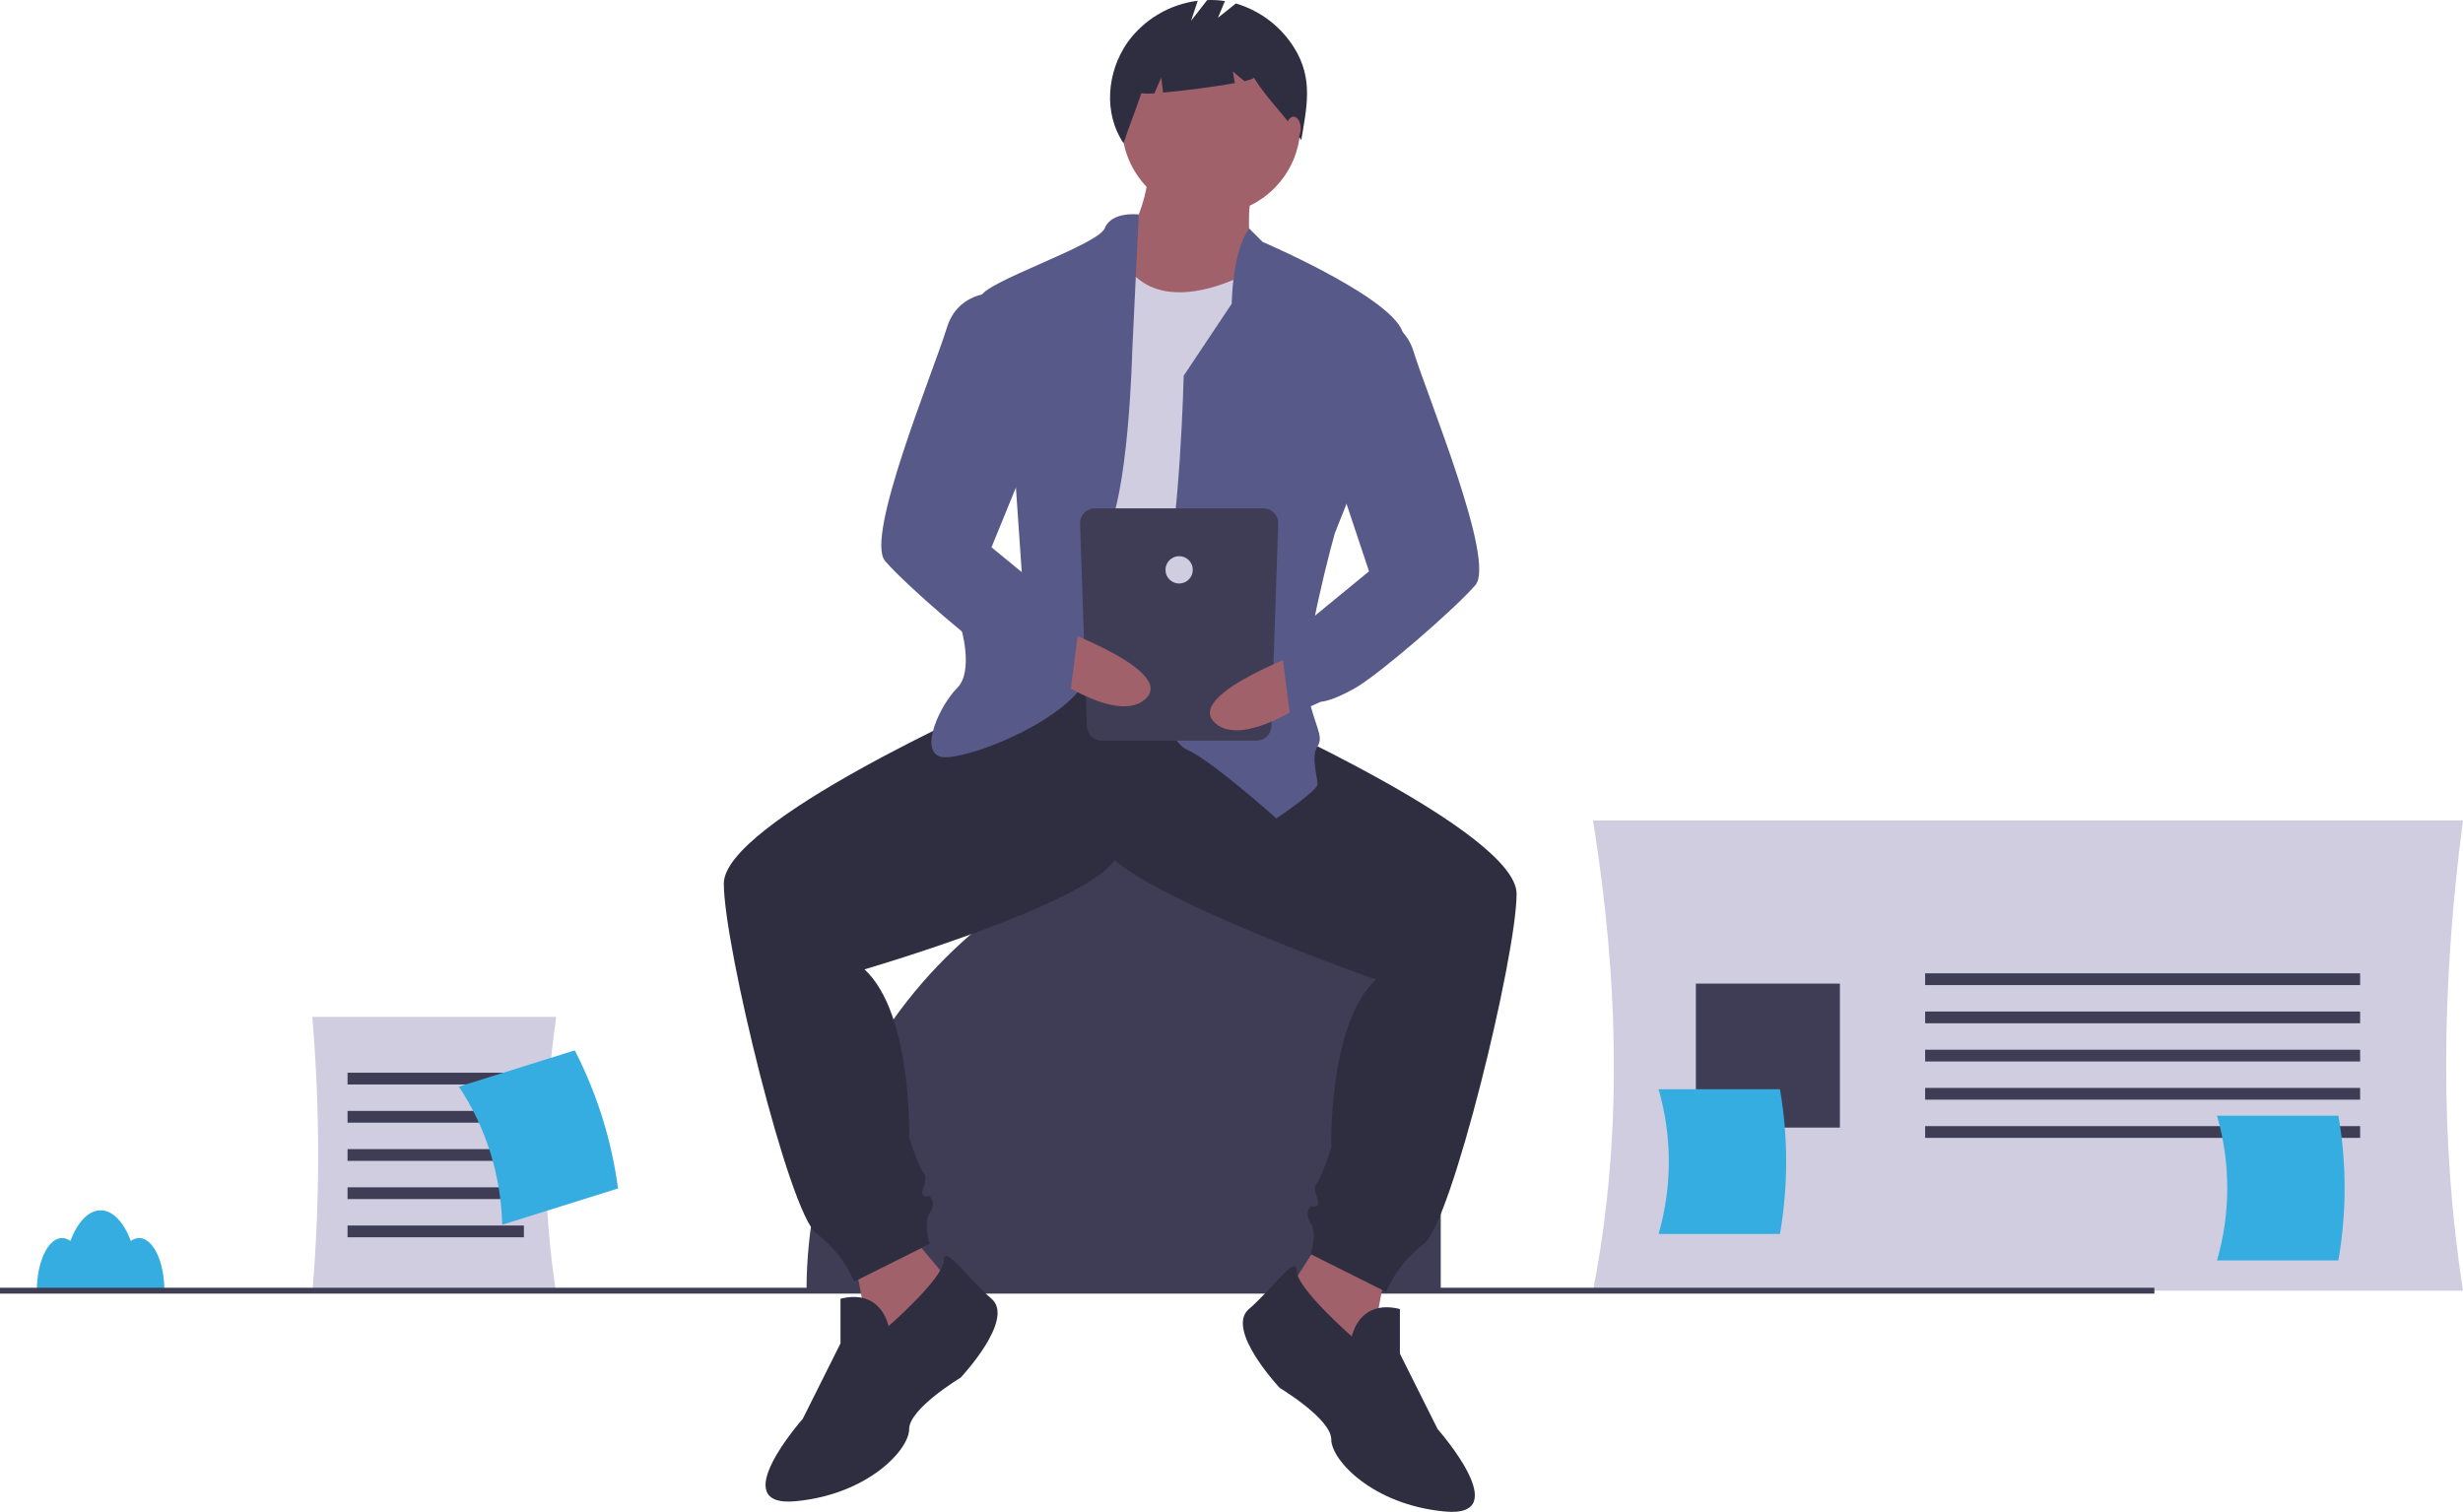 <?xml version="1.0" encoding="UTF-8" standalone="no"?>
<!DOCTYPE svg PUBLIC "-//W3C//DTD SVG 1.1//EN" "http://www.w3.org/Graphics/SVG/1.1/DTD/svg11.dtd">
<svg width="100%" height="100%" viewBox="0 0 946 581" version="1.1" xmlns="http://www.w3.org/2000/svg" xmlns:xlink="http://www.w3.org/1999/xlink" xml:space="preserve" xmlns:serif="http://www.serif.com/" style="fill-rule:evenodd;clip-rule:evenodd;stroke-linejoin:round;stroke-miterlimit:2;">
    <g transform="matrix(1,0,0,1,-127,-159.603)">
        <path d="M1073,655.427L738.852,655.427C750.05,598.276 749.011,537.786 738.852,474.807L1073,474.807C1064.52,538.877 1064.25,599.204 1073,655.427Z" style="fill:rgb(208,205,225);fill-rule:nonzero;"/>
    </g>
    <rect x="739.415" y="373.906" width="167.074" height="4.516" style="fill:rgb(63,61,86);"/>
    <rect x="739.415" y="388.581" width="167.074" height="4.516" style="fill:rgb(63,61,86);"/>
    <rect x="739.415" y="403.256" width="167.074" height="4.516" style="fill:rgb(63,61,86);"/>
    <rect x="739.415" y="417.932" width="167.074" height="4.516" style="fill:rgb(63,61,86);"/>
    <rect x="739.415" y="432.607" width="167.074" height="4.516" style="fill:rgb(63,61,86);"/>
    <rect x="651.363" y="377.857" width="55.315" height="55.315" style="fill:rgb(63,61,86);"/>
    <path d="M490.949,314.718L490.949,314.718C525.192,314.718 553.37,342.896 553.37,377.14L553.37,495.893L309.774,495.893L309.774,495.893C309.774,396.503 391.559,314.718 490.949,314.718Z" style="fill:rgb(63,61,86);fill-rule:nonzero;"/>
    <g transform="matrix(1,0,0,1,-127,-159.603)">
        <path d="M180.444,635.202C179.292,635.226 178.177,635.618 177.264,636.321C174.554,629.16 170.359,624.558 165.646,624.558C160.934,624.558 156.739,629.16 154.029,636.321C153.116,635.618 152.001,635.226 150.849,635.202C145.495,635.202 141.155,644.257 141.155,655.427L190.138,655.427C190.138,644.257 185.798,635.202 180.444,635.202Z" style="fill:rgb(53,173,224);fill-rule:nonzero;"/>
    </g>
    <g transform="matrix(1,0,0,1,-127,-159.603)">
        <path d="M340.641,656.359L246.944,656.359C249.942,621.051 249.942,585.552 246.944,550.244L340.641,550.244C335.482,586.588 335.18,622.016 340.641,656.359Z" style="fill:rgb(208,205,225);fill-rule:nonzero;"/>
    </g>
    <rect x="133.49" y="412.09" width="67.733" height="4.516" style="fill:rgb(63,61,86);"/>
    <rect x="133.49" y="426.765" width="67.733" height="4.516" style="fill:rgb(63,61,86);"/>
    <rect x="133.49" y="441.441" width="67.733" height="4.516" style="fill:rgb(63,61,86);"/>
    <rect x="133.49" y="456.116" width="67.733" height="4.516" style="fill:rgb(63,61,86);"/>
    <rect x="133.49" y="470.792" width="67.733" height="4.516" style="fill:rgb(63,61,86);"/>
    <rect x="0" y="494.696" width="827.467" height="2.258" style="fill:rgb(63,61,86);"/>
    <path d="M328.096,483.106L336.005,525.287L370.277,498.923L349.846,474.538L328.096,483.106Z" style="fill:rgb(160,97,106);fill-rule:nonzero;"/>
    <path d="M532.411,487.06L524.502,529.241L490.23,502.878L506.707,477.174L532.411,487.06Z" style="fill:rgb(160,97,106);fill-rule:nonzero;"/>
    <g transform="matrix(1,0,0,1,-127,-159.603)">
        <path d="M528.913,408.076L509.141,429.167C509.141,429.167 405.006,475.302 405.006,499.029C405.006,522.756 430.051,625.572 440.597,633.481C446.948,638.271 451.945,644.632 455.096,651.936L484.096,637.436C484.096,637.436 481.46,629.527 484.096,625.572C486.732,621.618 484.096,618.982 484.096,618.982C484.096,618.982 480.141,620.3 481.46,616.345C482.778,612.391 482.778,611.073 481.46,609.755C480.141,608.436 476.187,596.573 476.187,596.573C476.187,596.573 477.505,549.119 459.051,531.983C459.051,531.983 544.731,506.938 555.277,489.802C565.822,472.666 568.458,410.712 568.458,410.712L528.913,408.076Z" style="fill:rgb(47,46,65);fill-rule:nonzero;"/>
    </g>
    <g transform="matrix(1,0,0,1,-127,-159.603)">
        <path d="M468.278,669.072C468.278,669.072 465.642,654.572 449.824,658.526L449.824,675.663L435.324,704.662C435.324,704.662 405.006,738.934 432.688,736.298C460.369,733.662 476.187,716.526 476.187,708.617C476.187,700.708 495.959,688.844 495.959,688.844C495.959,688.844 517.05,666.435 507.823,658.526C498.596,650.618 489.58,637.206 489.474,643.912C489.369,650.617 468.278,669.072 468.278,669.072Z" style="fill:rgb(47,46,65);fill-rule:nonzero;"/>
    </g>
    <g transform="matrix(1,0,0,1,-127,-159.603)">
        <path d="M585.594,398.849L605.367,433.121C605.367,433.121 709.501,479.257 709.501,502.984C709.501,526.711 684.456,629.527 673.911,637.436C667.56,642.226 662.562,648.586 659.411,655.89L630.412,641.39C630.412,641.39 633.048,633.481 630.412,629.527C627.775,625.573 630.412,622.936 630.412,622.936C630.412,622.936 634.366,624.254 633.048,620.3C631.73,616.345 631.73,615.027 633.048,613.709C634.366,612.391 638.321,600.527 638.321,600.527C638.321,600.527 637.002,553.074 655.457,535.938C655.457,535.938 561.867,502.984 551.322,485.848C537.817,463.901 547.691,373.781 544.731,404.122L585.594,398.849Z" style="fill:rgb(47,46,65);fill-rule:nonzero;"/>
    </g>
    <g transform="matrix(1,0,0,1,-127,-159.603)">
        <path d="M646.23,673.026C646.23,673.026 648.866,658.526 664.684,662.481L664.684,679.617L679.184,708.617C679.184,708.617 709.501,742.889 681.82,740.252C654.138,737.616 638.321,720.48 638.321,712.571C638.321,704.662 618.548,692.799 618.548,692.799C618.548,692.799 597.458,670.39 606.685,662.481C615.912,654.572 624.927,641.161 625.033,647.866C625.139,654.572 646.23,673.026 646.23,673.026Z" style="fill:rgb(47,46,65);fill-rule:nonzero;"/>
    </g>
    <circle cx="465.185" cy="48.113" r="34.272" style="fill:rgb(160,97,106);"/>
    <g transform="matrix(1,0,0,1,-127,-159.603)">
        <path d="M568.458,223.534C568.458,223.534 567.14,251.215 550.004,259.124C532.868,267.033 577.685,294.714 577.685,294.714L610.639,277.578C610.639,277.578 602.73,239.352 609.321,231.443C615.912,223.534 568.458,223.534 568.458,223.534Z" style="fill:rgb(160,97,106);fill-rule:nonzero;"/>
    </g>
    <g transform="matrix(1,0,0,1,-127,-159.603)">
        <path d="M615.912,259.124C615.912,259.124 569.991,290.438 556.043,255.009C556.043,255.009 522.323,268.351 523.641,277.578C524.959,286.805 521.004,413.349 521.004,413.349C521.004,413.349 576.367,429.167 592.185,413.349C608.003,397.531 615.912,259.124 615.912,259.124Z" style="fill:rgb(208,205,225);fill-rule:nonzero;"/>
    </g>
    <g transform="matrix(1,0,0,1,-127,-159.603)">
        <path d="M606.748,247.346L611.957,252.533C611.957,252.533 667.32,276.26 666.002,289.442C664.684,302.623 639.639,364.577 639.639,364.577C639.639,364.577 626.457,412.031 629.093,425.212C631.73,438.394 635.684,442.348 633.048,446.303C630.412,450.257 633.048,458.166 633.048,460.802C633.048,463.439 617.23,473.984 617.23,473.984C617.23,473.984 592.185,451.575 582.958,447.621C573.731,443.666 567.14,413.349 573.731,386.986C580.322,360.622 581.64,303.941 581.64,303.941L600.094,276.26C600.094,276.26 600.221,256.659 606.748,247.346Z" style="fill:rgb(87,90,137);fill-rule:nonzero;"/>
    </g>
    <g transform="matrix(1,0,0,1,-127,-159.603)">
        <path d="M564.38,241.988C564.38,241.988 553.958,240.67 551.322,247.261C548.686,253.851 503.868,268.351 503.868,273.624C503.868,278.896 517.05,344.804 517.05,344.804L519.686,383.031L495.959,400.167C495.959,400.167 501.232,417.303 494.641,423.894C488.05,430.485 480.141,447.621 488.05,450.257C495.959,452.894 544.731,434.439 546.049,414.667C547.367,394.895 542.095,380.395 551.322,365.895C560.549,351.395 561.867,294.714 561.867,294.714L564.38,241.988Z" style="fill:rgb(87,90,137);fill-rule:nonzero;"/>
    </g>
    <g transform="matrix(1,0,0,1,-127,-159.603)">
        <path d="M624.193,178.146C619.071,169.828 611.047,163.694 601.677,160.933L594.793,166.44L597.47,160.017C595.219,159.673 592.941,159.542 590.666,159.624L584.472,167.587L587.035,159.896C576.175,161.246 566.36,167.084 559.991,175.983C552.107,187.35 550.777,203.158 558.531,214.614C560.659,208.073 563.242,201.936 565.371,195.395C567.044,195.623 568.739,195.631 570.414,195.419L573.003,189.377L573.727,195.164C581.753,194.464 593.658,192.929 601.267,191.522L600.527,187.083L604.954,190.772C607.285,190.235 608.669,189.749 608.555,189.377C614.214,198.5 621.14,204.327 626.798,213.45C628.947,200.582 631.421,189.885 624.193,178.146Z" style="fill:rgb(47,46,65);fill-rule:nonzero;"/>
    </g>
    <ellipse cx="496.821" cy="49.431" rx="2.768" ry="4.614" style="fill:rgb(160,97,106);"/>
    <g transform="matrix(1,0,0,1,-127,-159.603)">
        <path d="M609.671,444.134L550.103,444.134C547.002,444.134 544.45,441.582 544.45,438.481L541.825,360.539C541.825,357.437 544.377,354.886 547.478,354.886L612.296,354.886C615.397,354.886 617.949,357.437 617.949,360.539L615.324,438.481C615.324,441.582 612.772,444.134 609.671,444.134Z" style="fill:rgb(63,61,86);fill-rule:nonzero;"/>
    </g>
    <circle cx="452.887" cy="218.907" r="5.25" style="fill:rgb(208,205,225);"/>
    <g transform="matrix(1,0,0,1,-127,-159.603)">
        <path d="M633.396,407.906C633.396,407.906 580.778,425.944 593.786,437.43C606.794,448.916 641.45,420.55 641.45,420.55L633.396,407.906Z" style="fill:rgb(160,97,106);fill-rule:nonzero;"/>
    </g>
    <g transform="matrix(1,0,0,1,-127,-159.603)">
        <path d="M644.911,281.533C644.911,281.533 664.684,277.578 669.956,294.714C675.229,311.85 701.592,375.122 693.683,384.349C685.774,393.576 656.775,418.621 647.548,423.894C638.321,429.167 634.366,429.167 634.366,429.167L622.503,434.439L618.548,404.122L632.077,396.107L652.82,379.077L640.957,343.486L644.911,281.533Z" style="fill:rgb(87,90,137);fill-rule:nonzero;"/>
    </g>
    <g transform="matrix(1,0,0,1,-127,-159.603)">
        <path d="M527.247,398.679C527.247,398.679 579.865,416.717 566.857,428.203C553.849,439.689 519.193,411.323 519.193,411.323L527.247,398.679Z" style="fill:rgb(160,97,106);fill-rule:nonzero;"/>
    </g>
    <g transform="matrix(1,0,0,1,-127,-159.603)">
        <path d="M515.732,272.306C515.732,272.306 495.959,268.351 490.687,285.487C485.414,302.623 459.051,365.895 466.96,375.122C474.869,384.349 503.868,409.394 513.095,414.667C522.323,419.94 526.277,419.94 526.277,419.94L538.14,425.212L542.095,394.895L528.566,386.88L507.823,369.849L526.936,323.055L515.732,272.306Z" style="fill:rgb(87,90,137);fill-rule:nonzero;"/>
    </g>
    <g transform="matrix(1,0,0,1,-127,-159.603)">
        <path d="M319.882,630.093L364.376,616.154C361.914,597.65 356.292,579.705 347.757,563.103L303.262,577.042C313.702,592.799 319.466,611.196 319.882,630.093Z" style="fill:rgb(53,173,224);fill-rule:nonzero;"/>
    </g>
    <g transform="matrix(1,0,0,1,-127,-159.603)">
        <path d="M764.031,633.634L810.657,633.634C813.839,615.239 813.839,596.435 810.657,578.04L764.031,578.04C769.283,596.197 769.283,615.477 764.031,633.634Z" style="fill:rgb(53,173,224);fill-rule:nonzero;"/>
    </g>
    <g transform="matrix(1,0,0,1,-127,-159.603)">
        <path d="M978.518,643.794L1025.14,643.794C1028.33,625.399 1028.33,606.594 1025.14,588.2L978.518,588.2C983.77,606.357 983.77,625.637 978.518,643.794Z" style="fill:rgb(53,173,224);fill-rule:nonzero;"/>
    </g>
</svg>
